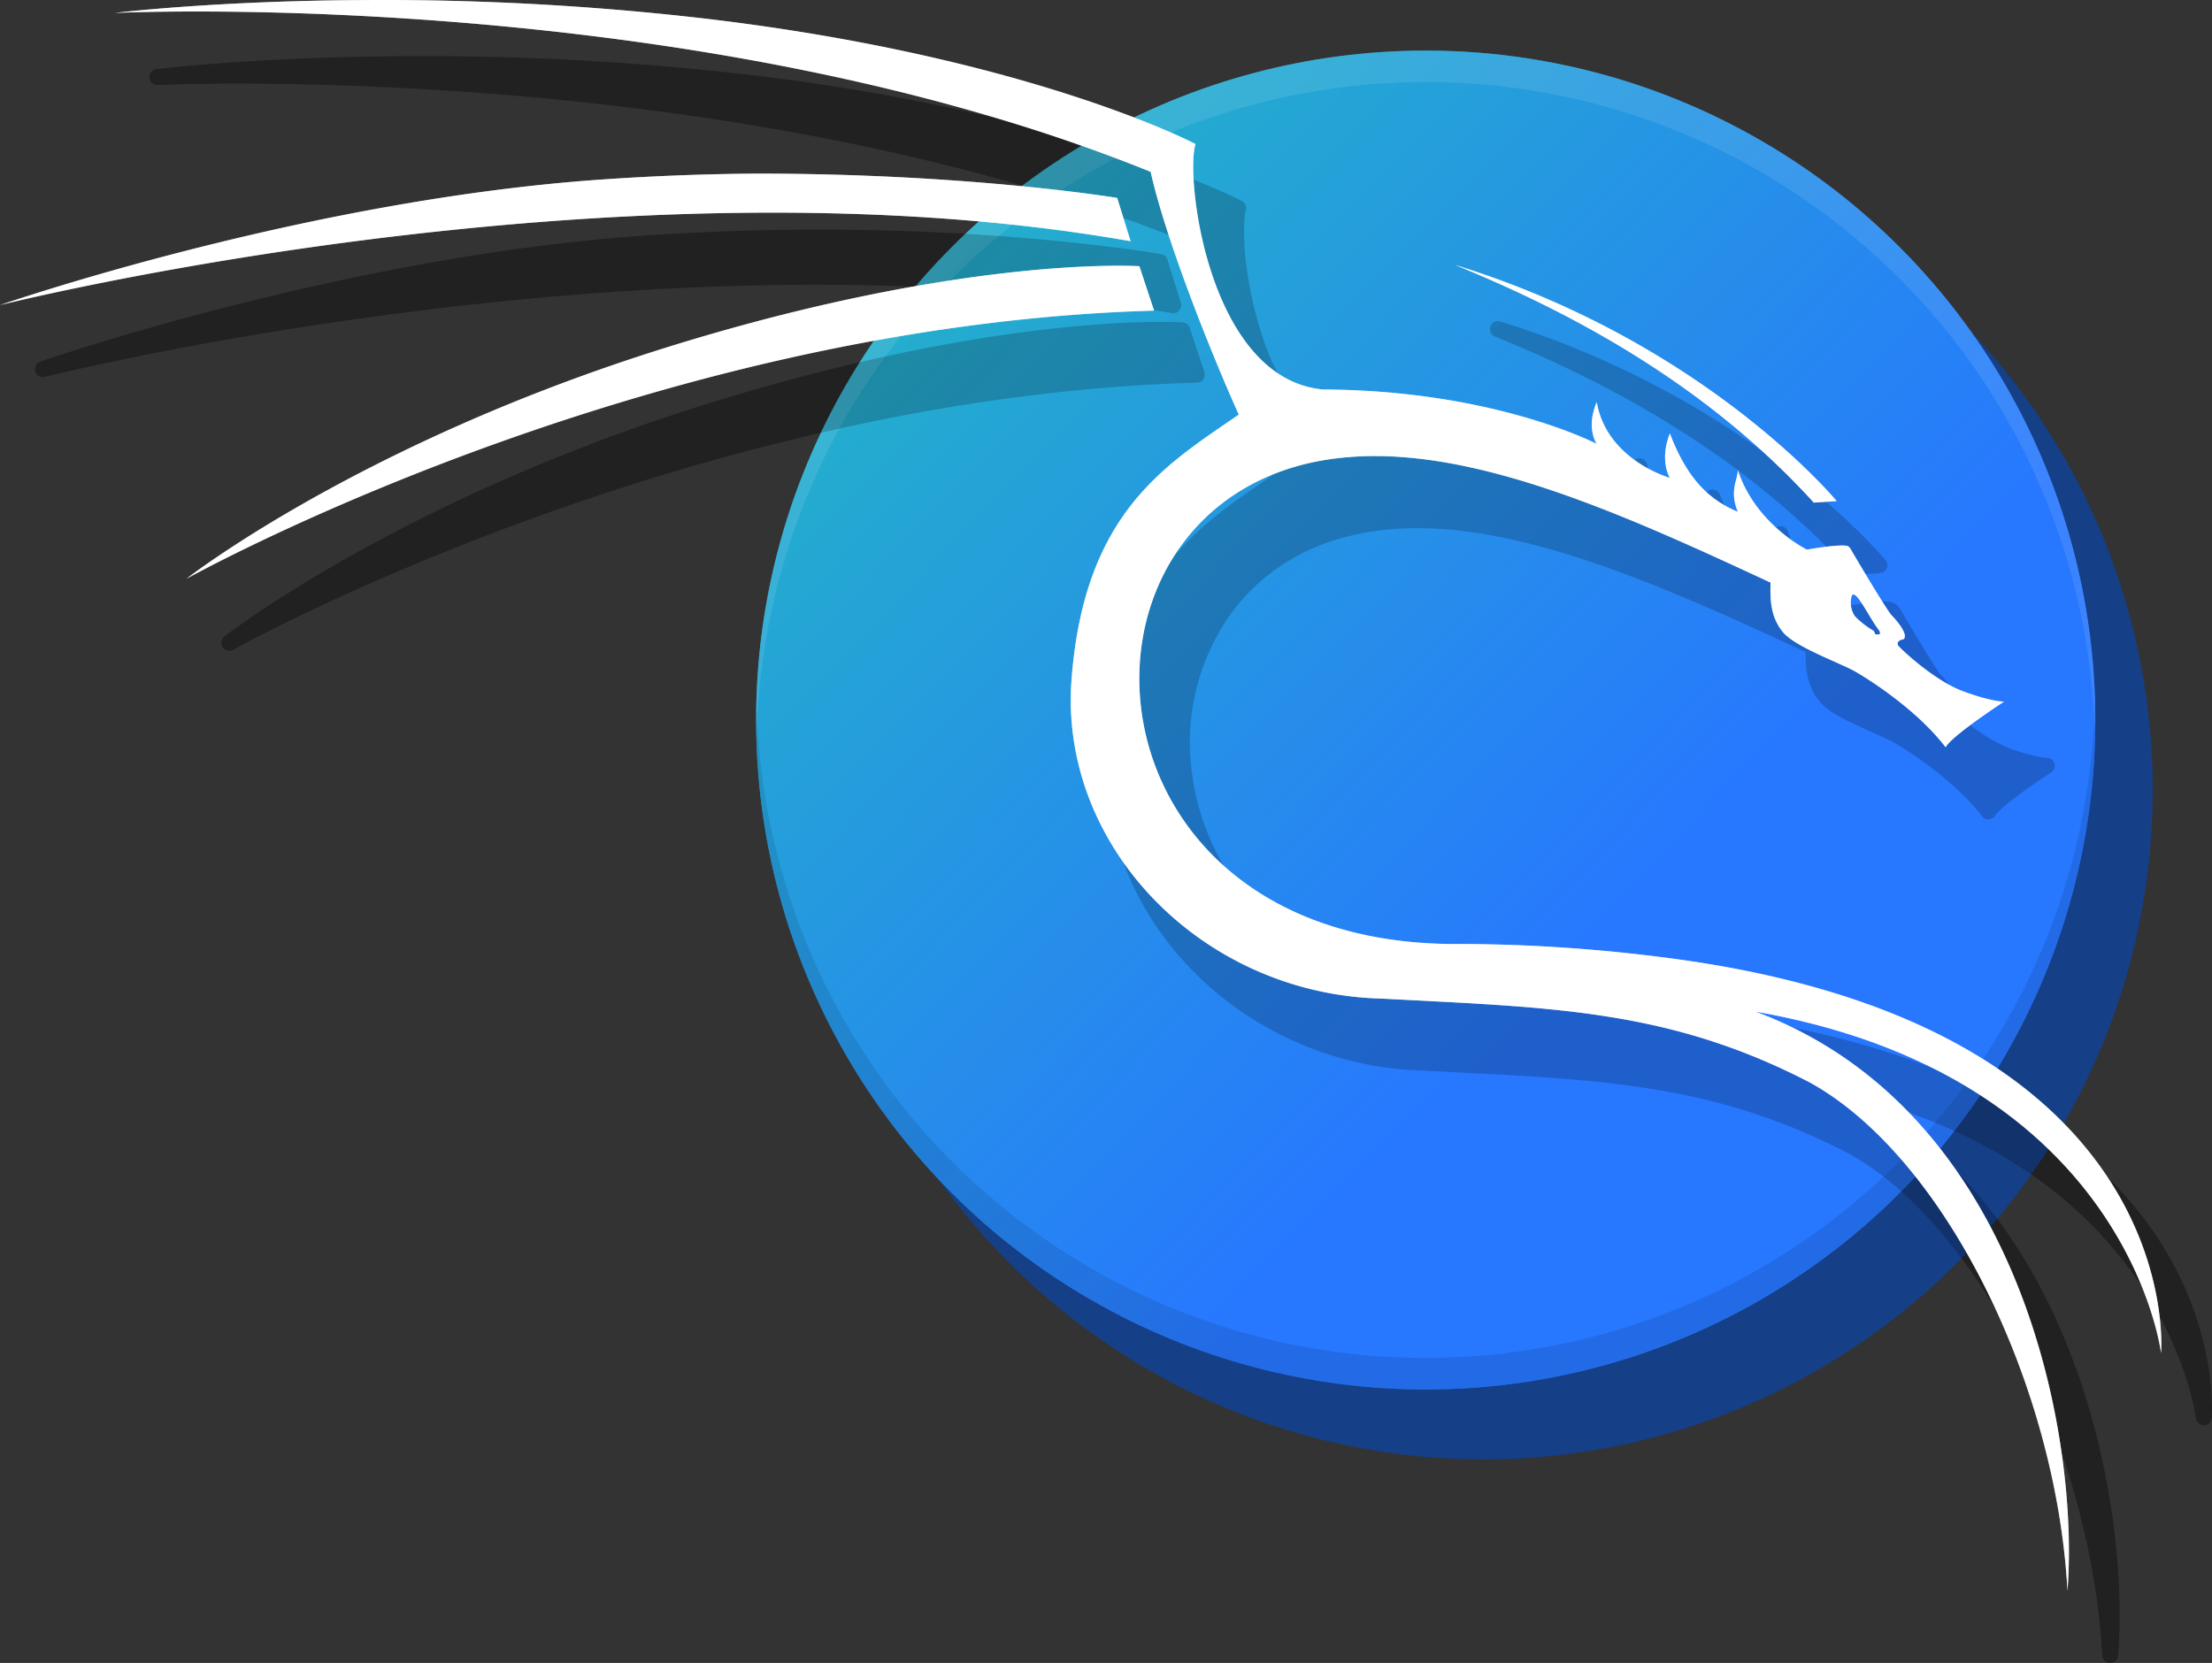 <svg xmlns="http://www.w3.org/2000/svg" xmlns:xlink="http://www.w3.org/1999/xlink" width="435.297" height="327.328" viewBox="0 0 435.297 327.328">
  <rect x="0" y="0" width="435.297" height="327.328" fill="#333333" stroke="none"/>
  <defs>
    <linearGradient id="linear-gradient" x1="0.034" y1="0.055" x2="0.65" y2="0.651" gradientUnits="objectBoundingBox">
      <stop offset="0" stop-color="#23bac2"/>
      <stop offset="1" stop-color="#2777ff"/>
    </linearGradient>
  </defs>
  <g id="kali-dragon-icon" transform="translate(-10.519 -38.682)">
    <path id="Path_6" data-name="Path 6" d="M92.6,49.2c-30.912.035-51.331,2.524-51.5,2.545l-.117.011a1.569,1.569,0,0,0,.267,3.125s112.4-5.31,202.488,30.9c3.214,13.752,11.7,34.83,16.718,46.034-6.827,4.685-14.15,9.441-20.175,16.989-6.325,7.923-11.1,18.856-12.377,35.573-2.582,33.911,26.5,63.6,62.473,64.513,33.356,1.776,56.035,2.021,83.644,16.33,12.893,7.138,24.9,21.81,33.87,39.733s14.927,39.089,16,59.04a1.569,1.569,0,0,0,3.131.039c.005-.061,0-.144,0-.205,1.158-15.277-1.1-38.925-10.256-61.421-7.671-18.843-20.344-36.782-39.829-48.034,28,7.647,44.036,21.86,53.252,34.847,10.575,14.9,12.136,28.163,12.127,28.09a1.569,1.569,0,0,0,3.121-.049s1.39-16.256-9.827-34.168-35.03-37.49-84.674-44.775a322.122,322.122,0,0,0-44.527-3.3h-.025c-38.917.515-58.537-21.667-61.591-44.419a43.752,43.752,0,0,1,7.753-31.829c6.609-8.929,17.126-15.322,31.618-16.455h.006c23.794-1.963,52.814,10.9,81.352,24.183-.028,3.3.264,6.624,2.674,9.636,1.614,2.017,4.525,3.419,7.488,4.818s6.011,2.667,7.221,3.361c2.75,1.579,11.924,7.463,17.331,14.5a1.569,1.569,0,0,0,2.629-.215,15.957,15.957,0,0,1,1.935-1.908c1.085-.908,2.462-1.942,3.8-2.908,2.682-1.931,5.22-3.585,5.22-3.585a1.569,1.569,0,0,0-.888-2.883,8.262,8.262,0,0,1-1.617-.213,37.5,37.5,0,0,1-5.975-1.771,33.167,33.167,0,0,1-7.988-4.908c-1.181-.938-2.2-1.825-2.916-2.489-.086-.079-.122-.118-.2-.191a2.615,2.615,0,0,0,.7-2.434,5.743,5.743,0,0,0-.8-1.8A15.572,15.572,0,0,0,392,170.831l0,0c.086.086-.176-.221-.441-.607s-.608-.913-.993-1.518c-.77-1.211-1.714-2.751-2.633-4.268-1.837-3.034-3.494-5.855-3.655-6.123a3.769,3.769,0,0,0-1.17-1.354,1.568,1.568,0,0,0-.392-.189,6.23,6.23,0,0,0-2.452-.168c-.892.046-1.883.151-2.822.271-1.57.2-2.544.377-2.969.451-1.061-.56-9.358-5.156-12.407-14.52a1.569,1.569,0,0,0-3.06.527c.017.615-.914,2.449-.712,5.222-3.686-2.221-6.858-5.75-9.62-13.02a1.569,1.569,0,0,0-2.926-.023,13.113,13.113,0,0,0-.907,6.612c-3.5-1.646-9.234-5.269-10.484-12.47a1.569,1.569,0,0,0-2.99-.345,11.811,11.811,0,0,0-.948,6.055c-6.525-2.8-24.5-9.343-51.317-9.488-5.176-.475-9.29-3.066-12.67-6.95a43.462,43.462,0,0,1-7.763-14.425A73.925,73.925,0,0,1,255.3,89.021c-.486-4.573-.282-8.353.057-9.437a1.569,1.569,0,0,0-.765-1.857s-32.8-17.253-96.914-24.838A552.745,552.745,0,0,0,92.6,49.2Zm74.876,34.168c-9.77.074-20.256.438-31.275,1.221-58.863,4.184-118.122,24.75-118.122,24.75a1.569,1.569,0,0,0,.9,3S139.837,82,240.8,99.785a1.562,1.562,0,0,0,.271.025h0a1.569,1.569,0,0,0,1.5-2.034l-2.639-8.516a1.569,1.569,0,0,0-1.225-1.081s-28.908-5.132-71.236-4.814h-.012Zm71.77,18.138c-10.389-.044-42.356,1.265-90.371,16.289-60.258,18.855-94.554,45.659-94.554,45.659a1.569,1.569,0,0,0,1.732,2.6s89.223-49.761,189.7-52.585a1.569,1.569,0,0,0,1.445-2.06l-2.887-8.74a1.569,1.569,0,0,0-1.385-1.073s-1.279-.084-3.677-.094Zm65.7-.146a1.569,1.569,0,0,0-.849,2.873h0a1.569,1.569,0,0,0,.293.154c27.555,11.2,51.455,26.01,69.981,46.365l.051.053,0,0a1.569,1.569,0,0,0,1.211.456l4.5-.293a1.569,1.569,0,0,0,1.108-2.563S355.2,116.855,305.568,101.48l-.016-.008-.076-.027-.043-.014a1.57,1.57,0,0,0-.493-.074ZM383.4,167.783c.9.182,2.6,3.527,4.163,5.916.137.194.277.4.408.564a.059.059,0,0,0,.012.039c.176.252.352.513.521.722.085.5.227.8-.942.564a1.24,1.24,0,0,0-.267-.663,16.963,16.963,0,0,1-3.688-2.869,4.8,4.8,0,0,1-.6-4.063.351.351,0,0,1,.386-.211Z" transform="translate(0.329 0.532)" opacity="0.2"/>
    <g id="Group_1" data-name="Group 1" transform="translate(159.307 48.644)">
      <circle id="Ellipse_1" data-name="Ellipse 1" cx="131.77" cy="131.77" r="131.77" transform="translate(11.307 13.774)" fill="#153f86"/>
      <circle id="Ellipse_2" data-name="Ellipse 2" cx="131.77" cy="131.77" r="131.77" transform="translate(0.003 0)" opacity="0.595" fill="url(#linear-gradient)"/>
      <circle id="Ellipse_3" data-name="Ellipse 3" cx="131.77" cy="131.77" r="131.77" transform="translate(0.003 0)" fill="url(#linear-gradient)"/>
      <path id="Path_7" data-name="Path 7" d="M420.3,259.3a131.679,131.679,0,0,1-263.287,1.061q-.077,1.288-.129,2.578a131.77,131.77,0,1,0,263.54,0q-.039-1.82-.128-3.64Z" transform="translate(-156.888 -131.165)" opacity="0.1"/>
      <path id="Path_8" data-name="Path 8" d="M288.66,137.34A131.77,131.77,0,0,0,156.89,269.11q.039,1.817.129,3.633a131.679,131.679,0,0,1,263.288-1.061q.077-1.285.129-2.572a131.77,131.77,0,0,0-131.77-131.77Z" transform="translate(-156.887 -137.34)" fill="#fff" opacity="0.1"/>
    </g>
    <path id="Path_9" data-name="Path 9" d="M92.6,49.2c-30.912.035-51.331,2.524-51.5,2.545l-.117.011a1.569,1.569,0,0,0,.267,3.125s112.4-5.31,202.488,30.9c3.214,13.752,11.7,34.83,16.718,46.034-6.827,4.685-14.15,9.441-20.175,16.989-6.325,7.923-11.1,18.856-12.377,35.573-2.582,33.911,26.5,63.6,62.473,64.513,33.356,1.776,56.035,2.021,83.644,16.33,12.893,7.138,24.9,21.81,33.87,39.733s14.927,39.089,16,59.04a1.569,1.569,0,0,0,3.131.039c.005-.061,0-.144,0-.205,1.158-15.277-1.1-38.925-10.256-61.421-7.671-18.843-20.344-36.782-39.829-48.034,28,7.647,44.036,21.86,53.252,34.847,10.575,14.9,12.136,28.163,12.127,28.09a1.569,1.569,0,0,0,3.121-.049s1.39-16.256-9.827-34.168-35.03-37.49-84.674-44.775a322.122,322.122,0,0,0-44.527-3.3h-.025c-38.917.515-58.537-21.667-61.591-44.419a43.752,43.752,0,0,1,7.753-31.829c6.609-8.929,17.126-15.322,31.618-16.455h.006c23.794-1.963,52.814,10.9,81.352,24.183-.028,3.3.264,6.624,2.674,9.636,1.614,2.017,4.525,3.419,7.488,4.818s6.011,2.667,7.221,3.361c2.75,1.579,11.924,7.463,17.331,14.5a1.569,1.569,0,0,0,2.629-.215,15.957,15.957,0,0,1,1.935-1.908c1.085-.908,2.462-1.942,3.8-2.908,2.682-1.931,5.22-3.585,5.22-3.585a1.569,1.569,0,0,0-.888-2.883,8.262,8.262,0,0,1-1.617-.213,37.5,37.5,0,0,1-5.975-1.771,33.167,33.167,0,0,1-7.988-4.908c-1.181-.938-2.2-1.825-2.916-2.489-.086-.079-.122-.118-.2-.191a2.615,2.615,0,0,0,.7-2.434,5.743,5.743,0,0,0-.8-1.8A15.572,15.572,0,0,0,392,170.831l0,0c.086.086-.176-.221-.441-.607s-.608-.913-.993-1.518c-.77-1.211-1.714-2.751-2.633-4.268-1.837-3.034-3.494-5.855-3.655-6.123a3.769,3.769,0,0,0-1.17-1.354,1.568,1.568,0,0,0-.392-.189,6.23,6.23,0,0,0-2.452-.168c-.892.046-1.883.151-2.822.271-1.57.2-2.544.377-2.969.451-1.061-.56-9.358-5.156-12.407-14.52a1.569,1.569,0,0,0-3.06.527c.017.615-.914,2.449-.712,5.222-3.686-2.221-6.858-5.75-9.62-13.02a1.569,1.569,0,0,0-2.926-.023,13.113,13.113,0,0,0-.907,6.612c-3.5-1.646-9.234-5.269-10.484-12.47a1.569,1.569,0,0,0-2.99-.345,11.811,11.811,0,0,0-.948,6.055c-6.525-2.8-24.5-9.343-51.317-9.488-5.176-.475-9.29-3.066-12.67-6.95a43.462,43.462,0,0,1-7.763-14.425A73.925,73.925,0,0,1,255.3,89.021c-.486-4.573-.282-8.353.057-9.437a1.569,1.569,0,0,0-.765-1.857s-32.8-17.253-96.914-24.838A552.745,552.745,0,0,0,92.6,49.2Zm74.876,34.168c-9.77.074-20.256.438-31.275,1.221-58.863,4.184-118.122,24.75-118.122,24.75a1.569,1.569,0,0,0,.9,3S139.837,82,240.8,99.785a1.562,1.562,0,0,0,.271.025h0a1.569,1.569,0,0,0,1.5-2.034l-2.639-8.516a1.569,1.569,0,0,0-1.225-1.081s-28.908-5.132-71.236-4.814h-.012Zm71.77,18.138c-10.389-.044-42.356,1.265-90.371,16.289-60.258,18.855-94.554,45.659-94.554,45.659a1.569,1.569,0,0,0,1.732,2.6s89.223-49.761,189.7-52.585a1.569,1.569,0,0,0,1.445-2.06l-2.887-8.74a1.569,1.569,0,0,0-1.385-1.073s-1.279-.084-3.677-.094Zm65.7-.146a1.569,1.569,0,0,0-.849,2.873h0a1.569,1.569,0,0,0,.293.154c27.555,11.2,51.455,26.01,69.981,46.365l.051.053,0,0a1.569,1.569,0,0,0,1.211.456l4.5-.293a1.569,1.569,0,0,0,1.108-2.563S355.2,116.855,305.568,101.48l-.016-.008-.076-.027-.043-.014a1.57,1.57,0,0,0-.493-.074ZM383.4,167.783c.9.182,2.6,3.527,4.163,5.916.137.194.277.4.408.564a.059.059,0,0,0,.012.039c.176.252.352.513.521.722.085.5.227.8-.942.564a1.24,1.24,0,0,0-.267-.663,16.963,16.963,0,0,1-3.688-2.869,4.8,4.8,0,0,1-.6-4.063.351.351,0,0,1,.386-.211Z" transform="translate(0.329 0.532)" opacity="0.2"/>
    <g id="Group_2" data-name="Group 2" transform="translate(10.519 38.682)">
      <path id="Path_10" data-name="Path 10" d="M73.5,127.71c-30.956.035-51.427,2.543-51.427,2.543s113.184-5.432,203.853,31.276c3.082,13.786,12.354,36.747,17.349,47.784-14.291,9.88-30.405,19.173-32.914,52.124s25.82,61.931,60.95,62.826c33.359,1.777,56.406,2.03,84.341,16.514,26.665,14.745,48.531,59.669,50.694,100.074,2.337-29.979-8.914-94.446-61.412-114.025,73.361,12.838,79.829,67.212,79.831,67.234,0,0,5.469-62.779-93.167-77.254a320.7,320.7,0,0,0-44.3-3.287c-79.056,1.045-81.937-91.18-22.366-95.836,24.689-2.037,54.166,11.282,82.985,24.7-.107,3.579.042,6.76,2.394,9.7s11.38,6.143,14.267,7.8,12.129,7.535,17.794,14.907c1.228-2.3,11.486-8.976,11.486-8.976s-2.458.053-8.175-2.084-12.5-8.6-12.663-8.976-.268-.962,1.068-1.23c1.015-.854-1.283-3.633-2.3-4.647s-7.8-12.555-7.96-12.822a1.875,1.875,0,0,0-.695-.856c-1.5-.481-8.069.695-8.069.695s-10.108-4.964-13.592-15.668c.051,1.875-1.733,3.923,0,8.23-5.27-2.229-9.8-6.032-13.367-15.428-2.125,5.344,0,8.743,0,8.743s-12.409-3.469-14.395-14.914c-2.179,5.138,0,8.228,0,8.228s-20.233-10.557-53.85-10.71c-22.507-2.065-27.192-41.658-25.107-48.323,0,0-32.463-17.11-96.367-24.668A551.193,551.193,0,0,0,73.5,127.705Zm74.885,34.167c-9.739.073-20.193.437-31.176,1.217C58.63,167.259-.509,187.761-.509,187.761S120.5,157.314,221.983,175.184h0l-2.639-8.516s-28.759-4.79-70.962-4.79Zm71.751,18.137c-10.244-.043-42.046,1.245-89.9,16.217-60.016,18.779-94.054,45.4-94.054,45.4s89.452-49.946,190.416-52.784l-2.888-8.739s-1.215-.082-3.579-.092Zm65.726-.146c27.716,11.266,51.838,26.193,70.565,46.768l0,0,4.5-.294s-25.759-31.252-75.063-46.476ZM364.3,244.725c.9.182,2.6,3.527,4.165,5.916.137.194.277.4.409.564,0,.014,0,.025.006.039.177.252.354.513.523.723.085.5.227.8-.942.564a1.223,1.223,0,0,0-.268-.662,16.987,16.987,0,0,1-3.687-2.87,4.8,4.8,0,0,1-.6-4.063.35.35,0,0,1,.39-.21Z" transform="translate(0.509 -127.705)" fill="#fff" opacity="0.5"/>
      <path id="Path_11" data-name="Path 11" d="M73.5,127.71c-30.956.035-51.427,2.543-51.427,2.543s113.184-5.432,203.853,31.276c3.082,13.786,12.354,36.747,17.349,47.784-14.291,9.88-30.405,19.173-32.914,52.124s25.82,61.931,60.95,62.826c33.359,1.777,56.406,2.03,84.341,16.514,26.665,14.745,48.531,59.669,50.694,100.074,2.337-29.979-8.914-94.446-61.412-114.025,73.361,12.838,79.829,67.212,79.831,67.234,0,0,5.469-62.779-93.167-77.254a320.7,320.7,0,0,0-44.3-3.287c-79.056,1.045-81.937-91.18-22.366-95.836,24.689-2.037,54.166,11.282,82.985,24.7-.107,3.579.042,6.76,2.394,9.7s11.38,6.143,14.267,7.8,12.129,7.535,17.794,14.907c1.228-2.3,11.486-8.976,11.486-8.976s-2.458.053-8.175-2.084-12.5-8.6-12.663-8.976-.268-.962,1.068-1.23c1.015-.854-1.283-3.633-2.3-4.647s-7.8-12.555-7.96-12.822a1.875,1.875,0,0,0-.695-.856c-1.5-.481-8.069.695-8.069.695s-10.108-4.964-13.592-15.668c.051,1.875-1.733,3.923,0,8.23-5.27-2.229-9.8-6.032-13.367-15.428-2.125,5.344,0,8.743,0,8.743s-12.409-3.469-14.395-14.914c-2.179,5.138,0,8.228,0,8.228s-20.233-10.557-53.85-10.71c-22.507-2.065-27.192-41.658-25.107-48.323,0,0-32.463-17.11-96.367-24.668A551.193,551.193,0,0,0,73.5,127.705Zm74.885,34.167c-9.739.073-20.193.437-31.176,1.217C58.63,167.259-.509,187.761-.509,187.761S120.5,157.314,221.983,175.184h0l-2.639-8.516s-28.759-4.79-70.962-4.79Zm71.751,18.137c-10.244-.043-42.046,1.245-89.9,16.217-60.016,18.779-94.054,45.4-94.054,45.4s89.452-49.946,190.416-52.784l-2.888-8.739s-1.215-.082-3.579-.092Zm65.726-.146c27.716,11.266,51.838,26.193,70.565,46.768l0,0,4.5-.294s-25.759-31.252-75.063-46.476ZM364.3,244.725c.9.182,2.6,3.527,4.165,5.916.137.194.277.4.409.564,0,.014,0,.025.006.039.177.252.354.513.523.723.085.5.227.8-.942.564a1.223,1.223,0,0,0-.268-.662,16.987,16.987,0,0,1-3.687-2.87,4.8,4.8,0,0,1-.6-4.063.35.35,0,0,1,.39-.21Z" transform="translate(0.509 -127.705)" fill="#fff"/>
    </g>
  </g>
</svg>
